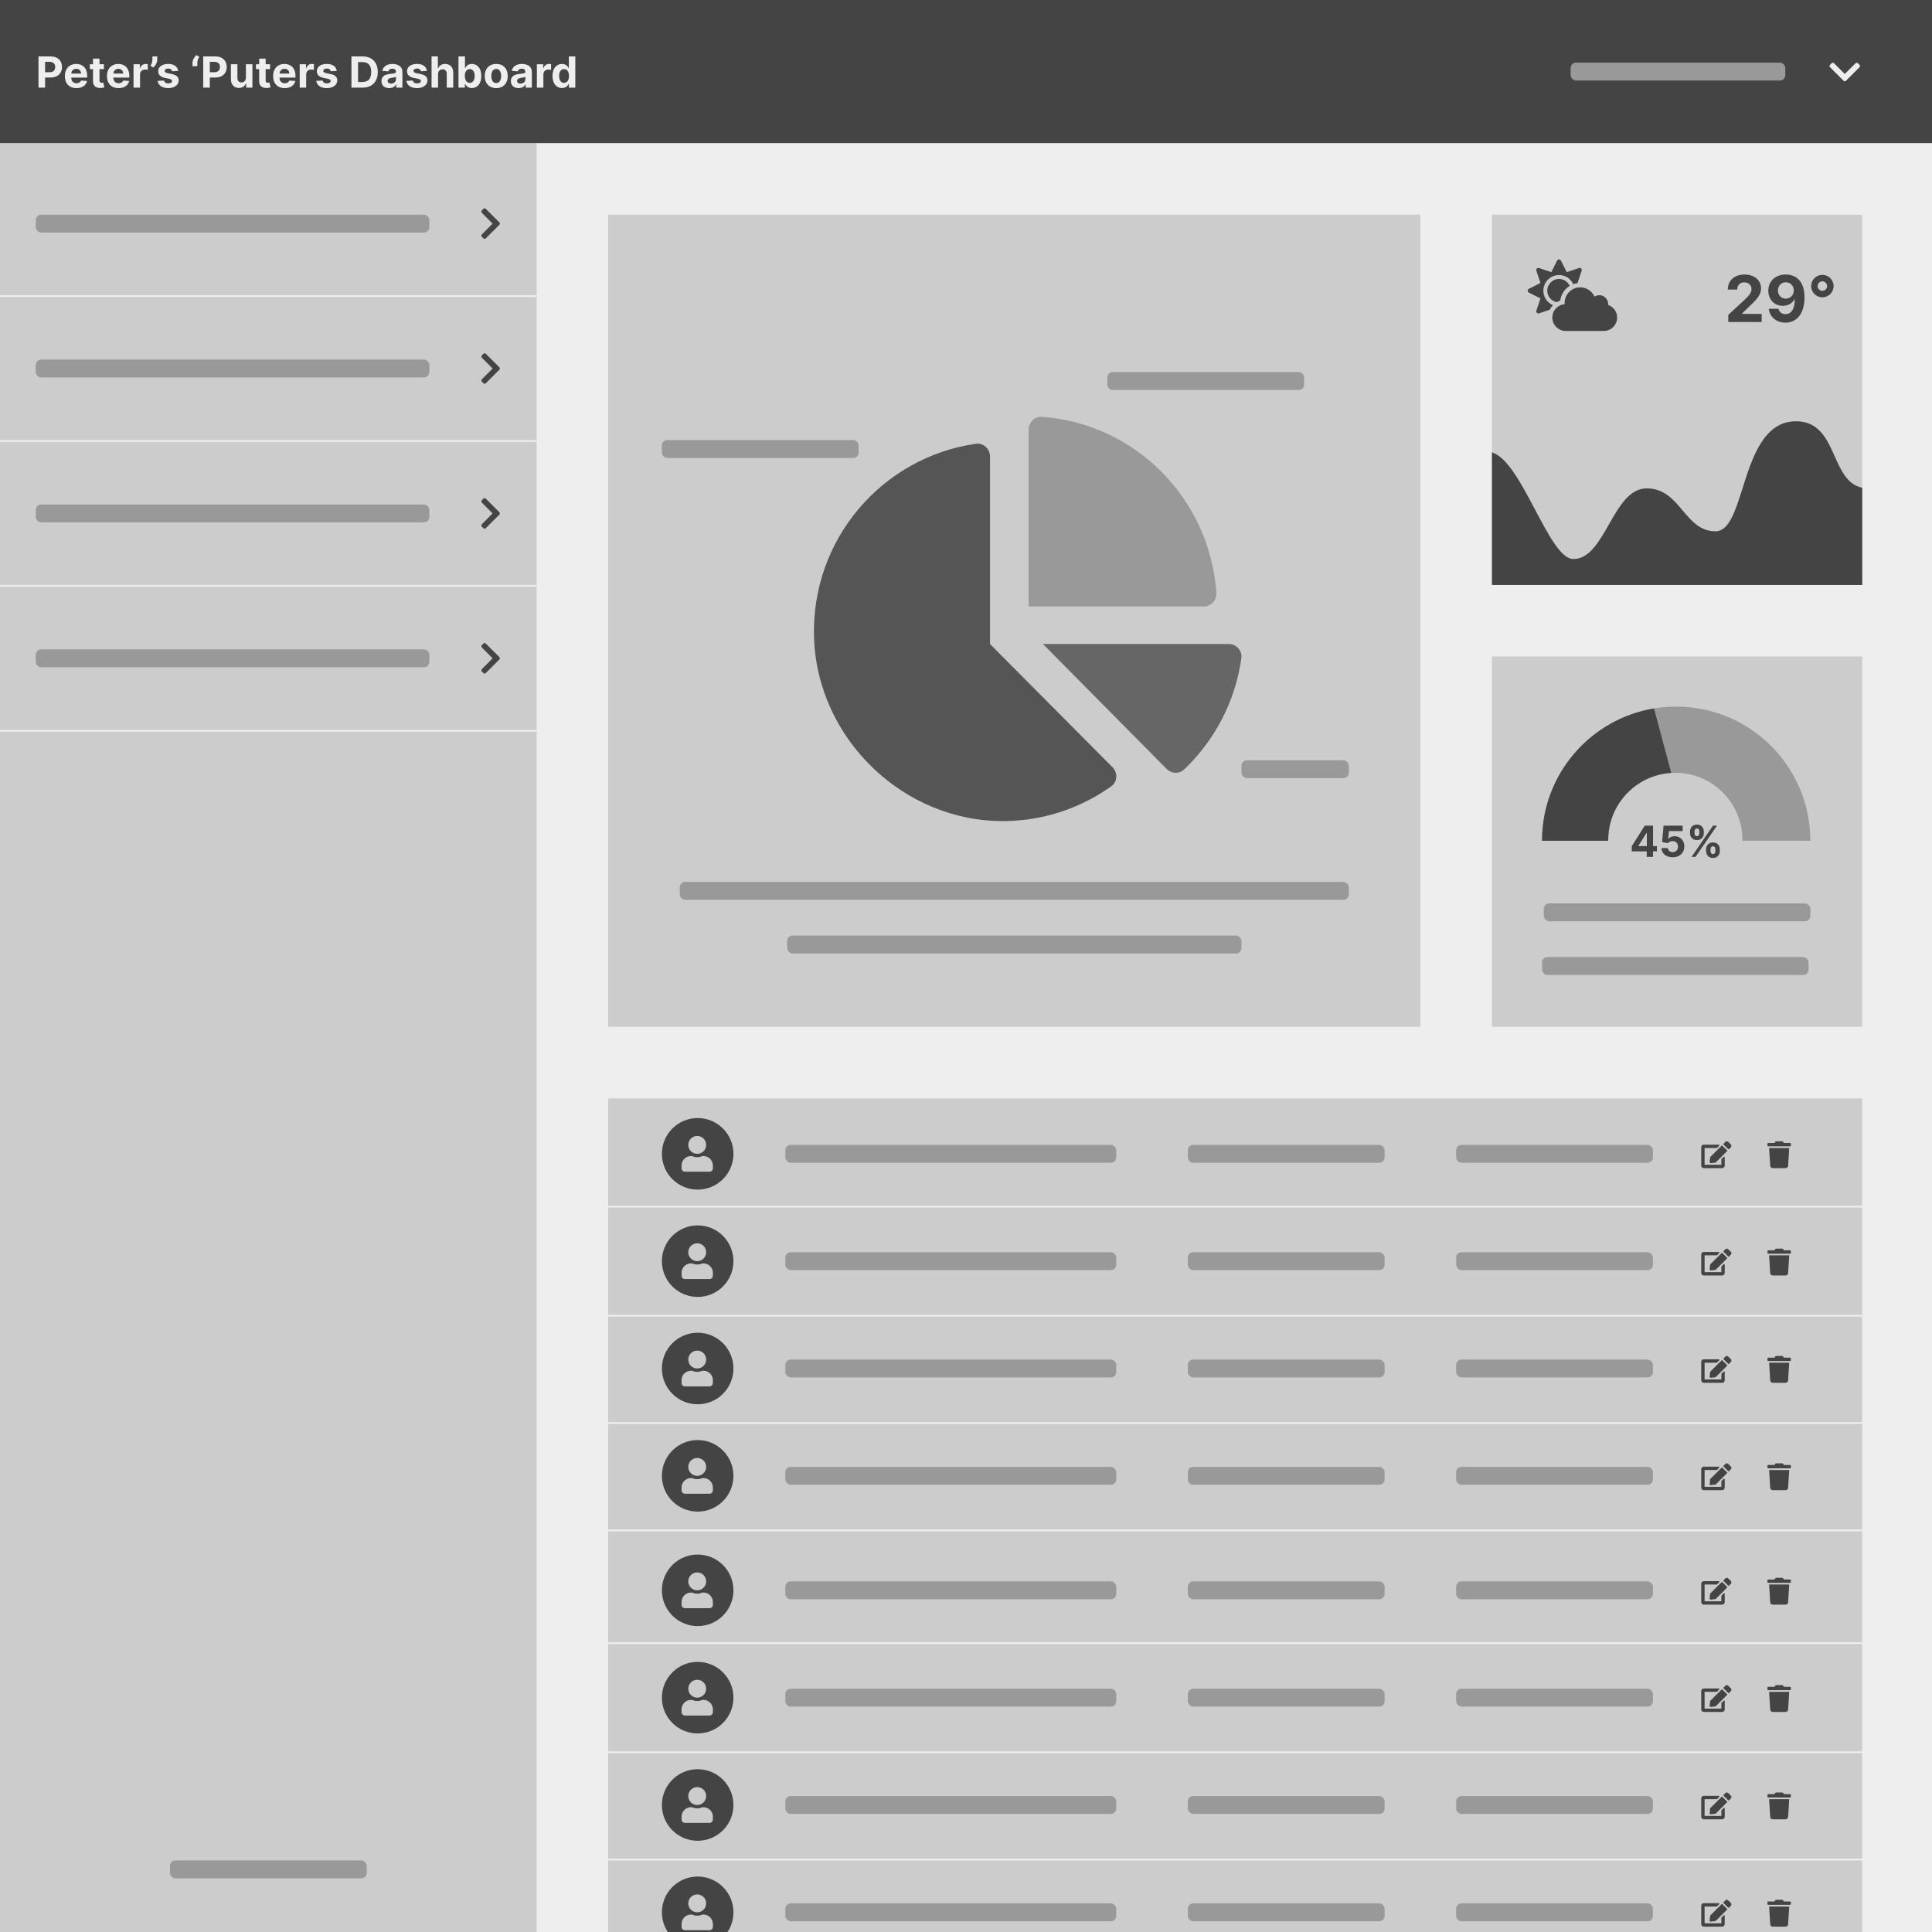 <svg width="1080" height="1080" viewBox="0 0 1080 1080" fill="none" xmlns="http://www.w3.org/2000/svg">
<rect x="0" y="0" width="1080" height="1080" fill="#808080" stroke="none"/>
<g clip-path="url(#clip0)">
<rect width="1080" height="1080" fill="#EEEEEE"/>
<rect x="834" y="367" width="207" height="207" fill="#CCCCCC"/>
<rect x="863" y="505" width="149" height="10" rx="3" fill="#999999"/>
<rect x="862" y="535" width="149" height="10" rx="3" fill="#999999"/>
<path fill-rule="evenodd" clip-rule="evenodd" d="M1012 470C1012 428.579 978.421 395 937 395C895.579 395 862 428.579 862 470L899.003 470C899.001 469.834 899 469.667 899 469.5C899 448.789 915.789 432 936.5 432C957.211 432 974 448.789 974 469.5C974 469.667 973.999 469.834 973.997 470L1012 470Z" fill="#999999"/>
<path fill-rule="evenodd" clip-rule="evenodd" d="M924.584 396.023L934.242 432.067C914.583 433.235 899 449.548 899 469.5C899 469.667 899.001 469.834 899.003 470L862 470C862 432.808 889.071 401.939 924.584 396.023Z" fill="#444444"/>
<path d="M912.151 475.932H920.528V479H924.057V475.932H926.222V472.974H924.057V461.545H919.438L912.151 473.026V475.932ZM920.597 472.974H915.866V472.838L920.46 465.568H920.597V472.974ZM935.055 479.239C938.942 479.239 941.584 476.707 941.575 473.179C941.584 469.838 939.249 467.435 936.104 467.435C934.57 467.435 933.249 468.074 932.635 468.935H932.533L932.984 464.562H940.612V461.545H929.942L929.115 470.75L932.396 471.338C932.933 470.614 933.973 470.162 935.004 470.162C936.76 470.17 938.021 471.44 938.021 473.273C938.021 475.088 936.786 476.341 935.055 476.341C933.589 476.341 932.405 475.42 932.32 474.065H928.74C928.808 477.082 931.442 479.239 935.055 479.239ZM953.703 475.727C953.712 477.824 955.05 479.605 957.547 479.605C960.018 479.605 961.399 477.824 961.391 475.727V474.807C961.399 472.693 960.053 470.929 957.547 470.929C955.084 470.929 953.712 472.71 953.703 474.807V475.727ZM944.746 465.739C944.754 467.835 946.092 469.599 948.581 469.599C951.061 469.599 952.442 467.852 952.433 465.739V464.818C952.442 462.705 951.095 460.94 948.581 460.94C946.143 460.94 944.754 462.705 944.746 464.818V465.739ZM945.581 479H947.805L959.805 461.545H957.581L945.581 479ZM956.183 474.807C956.192 473.972 956.524 473.111 957.547 473.111C958.621 473.111 958.902 473.972 958.893 474.807V475.727C958.902 476.562 958.587 477.406 957.547 477.406C956.507 477.406 956.192 476.537 956.183 475.727V474.807ZM947.243 464.818C947.251 464.009 947.567 463.122 948.581 463.122C949.655 463.122 949.945 463.983 949.936 464.818V465.739C949.945 466.574 949.621 467.418 948.581 467.418C947.575 467.418 947.251 466.574 947.243 465.739V464.818Z" fill="#444444"/>
<rect x="340" y="614" width="701" height="673" fill="#CCCCCC"/>
<path fill-rule="evenodd" clip-rule="evenodd" d="M390 665C401.046 665 410 656.046 410 645C410 633.954 401.046 625 390 625C378.954 625 370 633.954 370 645C370 656.046 378.954 665 390 665ZM394.75 640C394.75 642.762 392.512 645 389.75 645C386.988 645 384.75 642.762 384.75 640C384.75 637.238 386.988 635 389.75 635C392.512 635 394.75 637.238 394.75 640ZM392.598 646.25H393.25C396.148 646.25 398.5 648.602 398.5 651.5V653.125C398.5 654.16 397.66 655 396.625 655H382.875C381.84 655 381 654.16 381 653.125V651.5C381 648.602 383.352 646.25 386.25 646.25H386.902C387.773 646.648 388.734 646.875 389.75 646.875C390.766 646.875 391.73 646.648 392.598 646.25Z" fill="#444444"/>
<rect x="439" y="640" width="185" height="10" rx="3" fill="#999999"/>
<rect x="664" y="640" width="110" height="10" rx="3" fill="#999999"/>
<rect x="814" y="640" width="110" height="10" rx="3" fill="#999999"/>
<path d="M962.797 640.435L965.44 643.078C965.552 643.189 965.552 643.371 965.44 643.483L959.041 649.882L956.321 650.184C955.958 650.225 955.65 649.917 955.691 649.554L955.993 646.835L962.393 640.435C962.504 640.324 962.686 640.324 962.797 640.435ZM967.544 639.764L966.114 638.334C965.669 637.889 964.945 637.889 964.497 638.334L963.459 639.371C963.348 639.483 963.348 639.664 963.459 639.776L966.103 642.419C966.214 642.53 966.396 642.53 966.507 642.419L967.544 641.382C967.99 640.933 967.99 640.209 967.544 639.764ZM962.252 648.142V651.125H952.875V641.748H959.609C959.703 641.748 959.791 641.71 959.858 641.645L961.03 640.473C961.253 640.25 961.095 639.872 960.781 639.872H952.407C951.63 639.872 951 640.502 951 641.279V651.593C951 652.37 951.63 653 952.407 653H962.721C963.498 653 964.128 652.37 964.128 651.593V646.97C964.128 646.656 963.75 646.501 963.527 646.72L962.355 647.893C962.29 647.96 962.252 648.048 962.252 648.142Z" fill="#444444"/>
<path d="M1000.66 638.938H997.141L996.865 638.39C996.807 638.273 996.717 638.174 996.606 638.105C996.494 638.036 996.366 638 996.235 638H992.887C992.756 638 992.628 638.036 992.517 638.105C992.406 638.174 992.317 638.272 992.26 638.39L991.984 638.938H988.469C988.344 638.938 988.225 638.987 988.137 639.075C988.049 639.163 988 639.282 988 639.406V640.344C988 640.468 988.049 640.587 988.137 640.675C988.225 640.763 988.344 640.813 988.469 640.813H1000.66C1000.78 640.813 1000.9 640.763 1000.99 640.675C1001.08 640.587 1001.12 640.468 1001.12 640.344V639.406C1001.12 639.282 1001.08 639.163 1000.99 639.075C1000.9 638.987 1000.78 638.938 1000.66 638.938ZM989.559 651.682C989.581 652.039 989.739 652.374 989.999 652.619C990.26 652.864 990.604 653 990.962 653H998.163C998.521 653 998.865 652.864 999.126 652.619C999.386 652.374 999.544 652.039 999.566 651.682L1000.19 641.75H988.937L989.559 651.682Z" fill="#444444"/>
<path fill-rule="evenodd" clip-rule="evenodd" d="M390 909C401.046 909 410 900.046 410 889C410 877.954 401.046 869 390 869C378.954 869 370 877.954 370 889C370 900.046 378.954 909 390 909ZM394.75 884C394.75 886.762 392.512 889 389.75 889C386.988 889 384.75 886.762 384.75 884C384.75 881.238 386.988 879 389.75 879C392.512 879 394.75 881.238 394.75 884ZM392.598 890.25H393.25C396.148 890.25 398.5 892.602 398.5 895.5V897.125C398.5 898.16 397.66 899 396.625 899H382.875C381.84 899 381 898.16 381 897.125V895.5C381 892.602 383.352 890.25 386.25 890.25H386.902C387.773 890.648 388.734 890.875 389.75 890.875C390.766 890.875 391.73 890.648 392.598 890.25Z" fill="#444444"/>
<rect x="439" y="884" width="185" height="10" rx="3" fill="#999999"/>
<rect x="664" y="884" width="110" height="10" rx="3" fill="#999999"/>
<rect x="814" y="884" width="110" height="10" rx="3" fill="#999999"/>
<path d="M962.797 884.435L965.44 887.078C965.552 887.189 965.552 887.371 965.44 887.483L959.041 893.882L956.321 894.184C955.958 894.225 955.65 893.917 955.691 893.554L955.993 890.835L962.393 884.435C962.504 884.324 962.686 884.324 962.797 884.435ZM967.544 883.764L966.114 882.334C965.669 881.889 964.945 881.889 964.497 882.334L963.459 883.371C963.348 883.483 963.348 883.664 963.459 883.776L966.103 886.419C966.214 886.53 966.396 886.53 966.507 886.419L967.544 885.382C967.99 884.933 967.99 884.209 967.544 883.764ZM962.252 892.142V895.125H952.875V885.748H959.609C959.703 885.748 959.791 885.71 959.858 885.645L961.03 884.473C961.253 884.25 961.095 883.872 960.781 883.872H952.407C951.63 883.872 951 884.502 951 885.279V895.593C951 896.37 951.63 897 952.407 897H962.721C963.498 897 964.128 896.37 964.128 895.593V890.97C964.128 890.656 963.75 890.501 963.527 890.72L962.355 891.893C962.29 891.96 962.252 892.048 962.252 892.142Z" fill="#444444"/>
<path d="M1000.66 882.938H997.141L996.865 882.39C996.807 882.273 996.717 882.174 996.606 882.105C996.494 882.036 996.366 882 996.235 882H992.887C992.756 882 992.628 882.036 992.517 882.105C992.406 882.174 992.317 882.272 992.26 882.39L991.984 882.938H988.469C988.344 882.938 988.225 882.987 988.137 883.075C988.049 883.163 988 883.282 988 883.406V884.344C988 884.468 988.049 884.587 988.137 884.675C988.225 884.763 988.344 884.813 988.469 884.813H1000.66C1000.78 884.813 1000.9 884.763 1000.99 884.675C1001.08 884.587 1001.12 884.468 1001.12 884.344V883.406C1001.12 883.282 1001.08 883.163 1000.99 883.075C1000.9 882.987 1000.78 882.938 1000.66 882.938ZM989.559 895.682C989.581 896.039 989.739 896.374 989.999 896.619C990.26 896.864 990.604 897 990.962 897H998.163C998.521 897 998.865 896.864 999.126 896.619C999.386 896.374 999.544 896.039 999.566 895.682L1000.19 885.75H988.937L989.559 895.682Z" fill="#444444"/>
<path fill-rule="evenodd" clip-rule="evenodd" d="M390 785C401.046 785 410 776.046 410 765C410 753.954 401.046 745 390 745C378.954 745 370 753.954 370 765C370 776.046 378.954 785 390 785ZM394.75 760C394.75 762.762 392.512 765 389.75 765C386.988 765 384.75 762.762 384.75 760C384.75 757.238 386.988 755 389.75 755C392.512 755 394.75 757.238 394.75 760ZM392.598 766.25H393.25C396.148 766.25 398.5 768.602 398.5 771.5V773.125C398.5 774.16 397.66 775 396.625 775H382.875C381.84 775 381 774.16 381 773.125V771.5C381 768.602 383.352 766.25 386.25 766.25H386.902C387.773 766.648 388.734 766.875 389.75 766.875C390.766 766.875 391.73 766.648 392.598 766.25Z" fill="#444444"/>
<rect x="439" y="760" width="185" height="10" rx="3" fill="#999999"/>
<rect x="664" y="760" width="110" height="10" rx="3" fill="#999999"/>
<rect x="814" y="760" width="110" height="10" rx="3" fill="#999999"/>
<path d="M962.797 760.435L965.44 763.078C965.552 763.189 965.552 763.371 965.44 763.483L959.041 769.882L956.321 770.184C955.958 770.225 955.65 769.917 955.691 769.554L955.993 766.835L962.393 760.435C962.504 760.324 962.686 760.324 962.797 760.435ZM967.544 759.764L966.114 758.334C965.669 757.889 964.945 757.889 964.497 758.334L963.459 759.371C963.348 759.483 963.348 759.664 963.459 759.776L966.103 762.419C966.214 762.53 966.396 762.53 966.507 762.419L967.544 761.382C967.99 760.933 967.99 760.209 967.544 759.764ZM962.252 768.142V771.125H952.875V761.748H959.609C959.703 761.748 959.791 761.71 959.858 761.645L961.03 760.473C961.253 760.25 961.095 759.872 960.781 759.872H952.407C951.63 759.872 951 760.502 951 761.279V771.593C951 772.37 951.63 773 952.407 773H962.721C963.498 773 964.128 772.37 964.128 771.593V766.97C964.128 766.656 963.75 766.501 963.527 766.72L962.355 767.893C962.29 767.96 962.252 768.048 962.252 768.142Z" fill="#444444"/>
<path d="M1000.66 758.938H997.141L996.865 758.39C996.807 758.273 996.717 758.174 996.606 758.105C996.494 758.036 996.366 758 996.235 758H992.887C992.756 758 992.628 758.036 992.517 758.105C992.406 758.174 992.317 758.272 992.26 758.39L991.984 758.938H988.469C988.344 758.938 988.225 758.987 988.137 759.075C988.049 759.163 988 759.282 988 759.406V760.344C988 760.468 988.049 760.587 988.137 760.675C988.225 760.763 988.344 760.813 988.469 760.813H1000.66C1000.78 760.813 1000.9 760.763 1000.99 760.675C1001.08 760.587 1001.12 760.468 1001.12 760.344V759.406C1001.12 759.282 1001.08 759.163 1000.99 759.075C1000.9 758.987 1000.78 758.938 1000.66 758.938ZM989.559 771.682C989.581 772.039 989.739 772.374 989.999 772.619C990.26 772.864 990.604 773 990.962 773H998.163C998.521 773 998.865 772.864 999.126 772.619C999.386 772.374 999.544 772.039 999.566 771.682L1000.19 761.75H988.937L989.559 771.682Z" fill="#444444"/>
<path fill-rule="evenodd" clip-rule="evenodd" d="M390 1029C401.046 1029 410 1020.05 410 1009C410 997.954 401.046 989 390 989C378.954 989 370 997.954 370 1009C370 1020.05 378.954 1029 390 1029ZM394.75 1004C394.75 1006.76 392.512 1009 389.75 1009C386.988 1009 384.75 1006.76 384.75 1004C384.75 1001.24 386.988 999 389.75 999C392.512 999 394.75 1001.24 394.75 1004ZM392.598 1010.25H393.25C396.148 1010.25 398.5 1012.6 398.5 1015.5V1017.12C398.5 1018.16 397.66 1019 396.625 1019H382.875C381.84 1019 381 1018.16 381 1017.12V1015.5C381 1012.6 383.352 1010.25 386.25 1010.25H386.902C387.773 1010.65 388.734 1010.88 389.75 1010.88C390.766 1010.88 391.73 1010.65 392.598 1010.25Z" fill="#444444"/>
<rect x="439" y="1004" width="185" height="10" rx="3" fill="#999999"/>
<rect x="664" y="1004" width="110" height="10" rx="3" fill="#999999"/>
<rect x="814" y="1004" width="110" height="10" rx="3" fill="#999999"/>
<path d="M962.797 1004.44L965.44 1007.08C965.552 1007.19 965.552 1007.37 965.44 1007.48L959.041 1013.88L956.321 1014.18C955.958 1014.23 955.65 1013.92 955.691 1013.55L955.993 1010.83L962.393 1004.44C962.504 1004.32 962.686 1004.32 962.797 1004.44ZM967.544 1003.76L966.114 1002.33C965.669 1001.89 964.945 1001.89 964.497 1002.33L963.459 1003.37C963.348 1003.48 963.348 1003.66 963.459 1003.78L966.103 1006.42C966.214 1006.53 966.396 1006.53 966.507 1006.42L967.544 1005.38C967.99 1004.93 967.99 1004.21 967.544 1003.76ZM962.252 1012.14V1015.12H952.875V1005.75H959.609C959.703 1005.75 959.791 1005.71 959.858 1005.65L961.03 1004.47C961.253 1004.25 961.095 1003.87 960.781 1003.87H952.407C951.63 1003.87 951 1004.5 951 1005.28V1015.59C951 1016.37 951.63 1017 952.407 1017H962.721C963.498 1017 964.128 1016.37 964.128 1015.59V1010.97C964.128 1010.66 963.75 1010.5 963.527 1010.72L962.355 1011.89C962.29 1011.96 962.252 1012.05 962.252 1012.14Z" fill="#444444"/>
<path d="M1000.66 1002.94H997.141L996.865 1002.39C996.807 1002.27 996.717 1002.17 996.606 1002.11C996.494 1002.04 996.366 1002 996.235 1002H992.887C992.756 1002 992.628 1002.04 992.517 1002.1C992.406 1002.17 992.317 1002.27 992.26 1002.39L991.984 1002.94H988.469C988.344 1002.94 988.225 1002.99 988.137 1003.07C988.049 1003.16 988 1003.28 988 1003.41V1004.34C988 1004.47 988.049 1004.59 988.137 1004.68C988.225 1004.76 988.344 1004.81 988.469 1004.81H1000.66C1000.78 1004.81 1000.9 1004.76 1000.99 1004.68C1001.08 1004.59 1001.12 1004.47 1001.12 1004.34V1003.41C1001.12 1003.28 1001.08 1003.16 1000.99 1003.07C1000.9 1002.99 1000.78 1002.94 1000.66 1002.94ZM989.559 1015.68C989.581 1016.04 989.739 1016.37 989.999 1016.62C990.26 1016.86 990.604 1017 990.962 1017H998.163C998.521 1017 998.865 1016.86 999.126 1016.62C999.386 1016.37 999.544 1016.04 999.566 1015.68L1000.19 1005.75H988.937L989.559 1015.68Z" fill="#444444"/>
<path fill-rule="evenodd" clip-rule="evenodd" d="M390 725C401.046 725 410 716.046 410 705C410 693.954 401.046 685 390 685C378.954 685 370 693.954 370 705C370 716.046 378.954 725 390 725ZM394.75 700C394.75 702.762 392.512 705 389.75 705C386.988 705 384.75 702.762 384.75 700C384.75 697.238 386.988 695 389.75 695C392.512 695 394.75 697.238 394.75 700ZM392.598 706.25H393.25C396.148 706.25 398.5 708.602 398.5 711.5V713.125C398.5 714.16 397.66 715 396.625 715H382.875C381.84 715 381 714.16 381 713.125V711.5C381 708.602 383.352 706.25 386.25 706.25H386.902C387.773 706.648 388.734 706.875 389.75 706.875C390.766 706.875 391.73 706.648 392.598 706.25Z" fill="#444444"/>
<rect x="439" y="700" width="185" height="10" rx="3" fill="#999999"/>
<rect x="664" y="700" width="110" height="10" rx="3" fill="#999999"/>
<rect x="814" y="700" width="110" height="10" rx="3" fill="#999999"/>
<path d="M962.797 700.435L965.44 703.078C965.552 703.189 965.552 703.371 965.44 703.483L959.041 709.882L956.321 710.184C955.958 710.225 955.65 709.917 955.691 709.554L955.993 706.835L962.393 700.435C962.504 700.324 962.686 700.324 962.797 700.435ZM967.544 699.764L966.114 698.334C965.669 697.889 964.945 697.889 964.497 698.334L963.459 699.371C963.348 699.483 963.348 699.664 963.459 699.776L966.103 702.419C966.214 702.53 966.396 702.53 966.507 702.419L967.544 701.382C967.99 700.933 967.99 700.209 967.544 699.764ZM962.252 708.142V711.125H952.875V701.748H959.609C959.703 701.748 959.791 701.71 959.858 701.645L961.03 700.473C961.253 700.25 961.095 699.872 960.781 699.872H952.407C951.63 699.872 951 700.502 951 701.279V711.593C951 712.37 951.63 713 952.407 713H962.721C963.498 713 964.128 712.37 964.128 711.593V706.97C964.128 706.656 963.75 706.501 963.527 706.72L962.355 707.893C962.29 707.96 962.252 708.048 962.252 708.142Z" fill="#444444"/>
<path d="M1000.66 698.938H997.141L996.865 698.39C996.807 698.273 996.717 698.174 996.606 698.105C996.494 698.036 996.366 698 996.235 698H992.887C992.756 698 992.628 698.036 992.517 698.105C992.406 698.174 992.317 698.272 992.26 698.39L991.984 698.938H988.469C988.344 698.938 988.225 698.987 988.137 699.075C988.049 699.163 988 699.282 988 699.406V700.344C988 700.468 988.049 700.587 988.137 700.675C988.225 700.763 988.344 700.813 988.469 700.813H1000.66C1000.78 700.813 1000.9 700.763 1000.99 700.675C1001.08 700.587 1001.12 700.468 1001.12 700.344V699.406C1001.12 699.282 1001.08 699.163 1000.99 699.075C1000.9 698.987 1000.78 698.938 1000.66 698.938ZM989.559 711.682C989.581 712.039 989.739 712.374 989.999 712.619C990.26 712.864 990.604 713 990.962 713H998.163C998.521 713 998.865 712.864 999.126 712.619C999.386 712.374 999.544 712.039 999.566 711.682L1000.19 701.75H988.937L989.559 711.682Z" fill="#444444"/>
<path fill-rule="evenodd" clip-rule="evenodd" d="M390 969C401.046 969 410 960.046 410 949C410 937.954 401.046 929 390 929C378.954 929 370 937.954 370 949C370 960.046 378.954 969 390 969ZM394.75 944C394.75 946.762 392.512 949 389.75 949C386.988 949 384.75 946.762 384.75 944C384.75 941.238 386.988 939 389.75 939C392.512 939 394.75 941.238 394.75 944ZM392.598 950.25H393.25C396.148 950.25 398.5 952.602 398.5 955.5V957.125C398.5 958.16 397.66 959 396.625 959H382.875C381.84 959 381 958.16 381 957.125V955.5C381 952.602 383.352 950.25 386.25 950.25H386.902C387.773 950.648 388.734 950.875 389.75 950.875C390.766 950.875 391.73 950.648 392.598 950.25Z" fill="#444444"/>
<rect x="439" y="944" width="185" height="10" rx="3" fill="#999999"/>
<rect x="664" y="944" width="110" height="10" rx="3" fill="#999999"/>
<rect x="814" y="944" width="110" height="10" rx="3" fill="#999999"/>
<path d="M962.797 944.435L965.44 947.078C965.552 947.189 965.552 947.371 965.44 947.483L959.041 953.882L956.321 954.184C955.958 954.225 955.65 953.917 955.691 953.554L955.993 950.835L962.393 944.435C962.504 944.324 962.686 944.324 962.797 944.435ZM967.544 943.764L966.114 942.334C965.669 941.889 964.945 941.889 964.497 942.334L963.459 943.371C963.348 943.483 963.348 943.664 963.459 943.776L966.103 946.419C966.214 946.53 966.396 946.53 966.507 946.419L967.544 945.382C967.99 944.933 967.99 944.209 967.544 943.764ZM962.252 952.142V955.125H952.875V945.748H959.609C959.703 945.748 959.791 945.71 959.858 945.645L961.03 944.473C961.253 944.25 961.095 943.872 960.781 943.872H952.407C951.63 943.872 951 944.502 951 945.279V955.593C951 956.37 951.63 957 952.407 957H962.721C963.498 957 964.128 956.37 964.128 955.593V950.97C964.128 950.656 963.75 950.501 963.527 950.72L962.355 951.893C962.29 951.96 962.252 952.048 962.252 952.142Z" fill="#444444"/>
<path d="M1000.66 942.938H997.141L996.865 942.39C996.807 942.273 996.717 942.174 996.606 942.105C996.494 942.036 996.366 942 996.235 942H992.887C992.756 942 992.628 942.036 992.517 942.105C992.406 942.174 992.317 942.272 992.26 942.39L991.984 942.938H988.469C988.344 942.938 988.225 942.987 988.137 943.075C988.049 943.163 988 943.282 988 943.406V944.344C988 944.468 988.049 944.587 988.137 944.675C988.225 944.763 988.344 944.813 988.469 944.813H1000.66C1000.78 944.813 1000.9 944.763 1000.99 944.675C1001.08 944.587 1001.12 944.468 1001.12 944.344V943.406C1001.12 943.282 1001.08 943.163 1000.99 943.075C1000.9 942.987 1000.78 942.938 1000.66 942.938ZM989.559 955.682C989.581 956.039 989.739 956.374 989.999 956.619C990.26 956.864 990.604 957 990.962 957H998.163C998.521 957 998.865 956.864 999.126 956.619C999.386 956.374 999.544 956.039 999.566 955.682L1000.19 945.75H988.937L989.559 955.682Z" fill="#444444"/>
<path fill-rule="evenodd" clip-rule="evenodd" d="M390 845C401.046 845 410 836.046 410 825C410 813.954 401.046 805 390 805C378.954 805 370 813.954 370 825C370 836.046 378.954 845 390 845ZM394.75 820C394.75 822.762 392.512 825 389.75 825C386.988 825 384.75 822.762 384.75 820C384.75 817.238 386.988 815 389.75 815C392.512 815 394.75 817.238 394.75 820ZM392.598 826.25H393.25C396.148 826.25 398.5 828.602 398.5 831.5V833.125C398.5 834.16 397.66 835 396.625 835H382.875C381.84 835 381 834.16 381 833.125V831.5C381 828.602 383.352 826.25 386.25 826.25H386.902C387.773 826.648 388.734 826.875 389.75 826.875C390.766 826.875 391.73 826.648 392.598 826.25Z" fill="#444444"/>
<rect x="439" y="820" width="185" height="10" rx="3" fill="#999999"/>
<rect x="664" y="820" width="110" height="10" rx="3" fill="#999999"/>
<rect x="814" y="820" width="110" height="10" rx="3" fill="#999999"/>
<path d="M962.797 820.435L965.44 823.078C965.552 823.189 965.552 823.371 965.44 823.483L959.041 829.882L956.321 830.184C955.958 830.225 955.65 829.917 955.691 829.554L955.993 826.835L962.393 820.435C962.504 820.324 962.686 820.324 962.797 820.435ZM967.544 819.764L966.114 818.334C965.669 817.889 964.945 817.889 964.497 818.334L963.459 819.371C963.348 819.483 963.348 819.664 963.459 819.776L966.103 822.419C966.214 822.53 966.396 822.53 966.507 822.419L967.544 821.382C967.99 820.933 967.99 820.209 967.544 819.764ZM962.252 828.142V831.125H952.875V821.748H959.609C959.703 821.748 959.791 821.71 959.858 821.645L961.03 820.473C961.253 820.25 961.095 819.872 960.781 819.872H952.407C951.63 819.872 951 820.502 951 821.279V831.593C951 832.37 951.63 833 952.407 833H962.721C963.498 833 964.128 832.37 964.128 831.593V826.97C964.128 826.656 963.75 826.501 963.527 826.72L962.355 827.893C962.29 827.96 962.252 828.048 962.252 828.142Z" fill="#444444"/>
<path d="M1000.66 818.938H997.141L996.865 818.39C996.807 818.273 996.717 818.174 996.606 818.105C996.494 818.036 996.366 818 996.235 818H992.887C992.756 818 992.628 818.036 992.517 818.105C992.406 818.174 992.317 818.272 992.26 818.39L991.984 818.938H988.469C988.344 818.938 988.225 818.987 988.137 819.075C988.049 819.163 988 819.282 988 819.406V820.344C988 820.468 988.049 820.587 988.137 820.675C988.225 820.763 988.344 820.813 988.469 820.813H1000.66C1000.78 820.813 1000.9 820.763 1000.99 820.675C1001.08 820.587 1001.12 820.468 1001.12 820.344V819.406C1001.12 819.282 1001.08 819.163 1000.99 819.075C1000.9 818.987 1000.78 818.938 1000.66 818.938ZM989.559 831.682C989.581 832.039 989.739 832.374 989.999 832.619C990.26 832.864 990.604 833 990.962 833H998.163C998.521 833 998.865 832.864 999.126 832.619C999.386 832.374 999.544 832.039 999.566 831.682L1000.19 821.75H988.937L989.559 831.682Z" fill="#444444"/>
<path fill-rule="evenodd" clip-rule="evenodd" d="M390 1089C401.046 1089 410 1080.05 410 1069C410 1057.95 401.046 1049 390 1049C378.954 1049 370 1057.95 370 1069C370 1080.05 378.954 1089 390 1089ZM394.75 1064C394.75 1066.76 392.512 1069 389.75 1069C386.988 1069 384.75 1066.76 384.75 1064C384.75 1061.24 386.988 1059 389.75 1059C392.512 1059 394.75 1061.24 394.75 1064ZM392.598 1070.25H393.25C396.148 1070.25 398.5 1072.6 398.5 1075.5V1077.12C398.5 1078.16 397.66 1079 396.625 1079H382.875C381.84 1079 381 1078.16 381 1077.12V1075.5C381 1072.6 383.352 1070.25 386.25 1070.25H386.902C387.773 1070.65 388.734 1070.88 389.75 1070.88C390.766 1070.88 391.73 1070.65 392.598 1070.25Z" fill="#444444"/>
<rect x="439" y="1064" width="185" height="10" rx="3" fill="#999999"/>
<rect x="664" y="1064" width="110" height="10" rx="3" fill="#999999"/>
<rect x="814" y="1064" width="110" height="10" rx="3" fill="#999999"/>
<path d="M962.797 1064.44L965.44 1067.08C965.552 1067.19 965.552 1067.37 965.44 1067.48L959.041 1073.88L956.321 1074.18C955.958 1074.23 955.65 1073.92 955.691 1073.55L955.993 1070.83L962.393 1064.44C962.504 1064.32 962.686 1064.32 962.797 1064.44ZM967.544 1063.76L966.114 1062.33C965.669 1061.89 964.945 1061.89 964.497 1062.33L963.459 1063.37C963.348 1063.48 963.348 1063.66 963.459 1063.78L966.103 1066.42C966.214 1066.53 966.396 1066.53 966.507 1066.42L967.544 1065.38C967.99 1064.93 967.99 1064.21 967.544 1063.76ZM962.252 1072.14V1075.12H952.875V1065.75H959.609C959.703 1065.75 959.791 1065.71 959.858 1065.65L961.03 1064.47C961.253 1064.25 961.095 1063.87 960.781 1063.87H952.407C951.63 1063.87 951 1064.5 951 1065.28V1075.59C951 1076.37 951.63 1077 952.407 1077H962.721C963.498 1077 964.128 1076.37 964.128 1075.59V1070.97C964.128 1070.66 963.75 1070.5 963.527 1070.72L962.355 1071.89C962.29 1071.96 962.252 1072.05 962.252 1072.14Z" fill="#444444"/>
<path d="M1000.66 1062.94H997.141L996.865 1062.39C996.807 1062.27 996.717 1062.17 996.606 1062.11C996.494 1062.04 996.366 1062 996.235 1062H992.887C992.756 1062 992.628 1062.04 992.517 1062.1C992.406 1062.17 992.317 1062.27 992.26 1062.39L991.984 1062.94H988.469C988.344 1062.94 988.225 1062.99 988.137 1063.07C988.049 1063.16 988 1063.28 988 1063.41V1064.34C988 1064.47 988.049 1064.59 988.137 1064.68C988.225 1064.76 988.344 1064.81 988.469 1064.81H1000.66C1000.78 1064.81 1000.9 1064.76 1000.99 1064.68C1001.08 1064.59 1001.12 1064.47 1001.12 1064.34V1063.41C1001.12 1063.28 1001.08 1063.16 1000.99 1063.07C1000.9 1062.99 1000.78 1062.94 1000.66 1062.94ZM989.559 1075.68C989.581 1076.04 989.739 1076.37 989.999 1076.62C990.26 1076.86 990.604 1077 990.962 1077H998.163C998.521 1077 998.865 1076.86 999.126 1076.62C999.386 1076.37 999.544 1076.04 999.566 1075.68L1000.19 1065.75H988.937L989.559 1075.68Z" fill="#444444"/>
<rect x="338" y="674" width="703" height="1" fill="#EEEEEE"/>
<rect x="338" y="918" width="703" height="1" fill="#EEEEEE"/>
<rect x="338" y="735" width="703" height="1" fill="#EEEEEE"/>
<rect x="338" y="979" width="703" height="1" fill="#EEEEEE"/>
<rect x="338" y="795" width="703" height="1" fill="#EEEEEE"/>
<rect x="338" y="1039" width="703" height="1" fill="#EEEEEE"/>
<rect x="338" y="855" width="703" height="1" fill="#EEEEEE"/>
<rect x="834" y="120" width="207" height="207" fill="#CCCCCC"/>
<g clip-path="url(#clip1)">
<path d="M898.938 170.445C898.953 170.297 899 170.156 899 170.008C899 167.25 896.758 165.008 894 165.008C893.016 165.008 892.109 165.305 891.336 165.789C889.961 162.758 886.922 160.633 883.375 160.633C878.547 160.633 874.625 164.547 874.625 169.383C874.625 169.617 874.68 169.836 874.695 170.062C870.82 170.352 867.75 173.555 867.75 177.508C867.75 181.648 871.109 185.008 875.25 185.008H896.5C900.641 185.008 904 181.648 904 177.508C904 174.219 901.875 171.461 898.938 170.445ZM865.313 168.68C861.898 165.266 861.898 159.719 865.313 156.312C868.727 152.898 874.273 152.898 877.688 156.312C878.445 157.07 879.008 157.945 879.43 158.867C880.195 158.578 881 158.398 881.828 158.281L884.156 151.336C884.469 150.406 883.586 149.531 882.656 149.836L875.797 152.125L872.555 145.656C872.125 144.781 870.875 144.781 870.438 145.656L867.203 152.125L860.336 149.836C859.414 149.531 858.531 150.414 858.836 151.336L861.125 158.195L854.656 161.438C853.781 161.875 853.781 163.117 854.656 163.555L861.125 166.789L858.836 173.648C858.523 174.578 859.406 175.453 860.336 175.148L866.281 173.172C866.758 172.203 867.375 171.32 868.125 170.555C867.102 170.133 866.141 169.508 865.313 168.68ZM864.938 162.492C864.938 165.68 867.227 168.336 870.242 168.922C870.867 168.555 871.516 168.234 872.211 168.008C872.633 164.547 874.633 161.562 877.477 159.805C876.445 157.531 874.156 155.938 871.5 155.938C867.883 155.938 864.938 158.875 864.938 162.492Z" fill="#444444"/>
</g>
<path d="M966.122 180H984.787V175.474H973.793V175.295L977.615 171.55C982.997 166.641 984.442 164.186 984.442 161.207C984.442 156.669 980.734 153.46 975.122 153.46C969.625 153.46 965.854 156.746 965.866 161.885H971.121C971.108 159.379 972.693 157.845 975.084 157.845C977.385 157.845 979.098 159.277 979.098 161.578C979.098 163.662 977.82 165.094 975.442 167.382L966.122 176.011V180ZM998.271 153.46C992.416 153.435 988.466 157.27 988.491 162.537C988.504 167.42 991.892 170.962 996.532 170.962C999.409 170.962 1001.97 169.568 1003.13 167.267H1003.31C1003.3 172.457 1001.49 175.615 998.079 175.615C996.072 175.615 994.627 174.516 994.206 172.611H988.747C989.258 177.021 992.838 180.358 998.079 180.358C1004.56 180.358 1008.74 175.116 1008.73 166.232C1008.72 156.746 1003.65 153.486 998.271 153.46ZM998.309 157.807C1000.85 157.807 1002.73 159.878 1002.76 162.371C1002.77 164.876 1000.79 166.947 998.258 166.947C995.701 166.947 993.873 164.953 993.86 162.384C993.835 159.827 995.74 157.807 998.309 157.807ZM1018.71 166.206C1022.19 166.206 1024.99 163.393 1024.99 159.929C1024.99 156.452 1022.19 153.639 1018.71 153.639C1015.25 153.639 1012.44 156.452 1012.44 159.929C1012.44 163.393 1015.25 166.206 1018.71 166.206ZM1018.71 162.575C1017.26 162.575 1016.07 161.386 1016.07 159.929C1016.07 158.459 1017.26 157.27 1018.71 157.27C1020.18 157.27 1021.36 158.459 1021.36 159.929C1021.36 161.386 1020.18 162.575 1018.71 162.575Z" fill="#444444"/>
<path fill-rule="evenodd" clip-rule="evenodd" d="M1041 272.658V327H834V252.878C842.557 255.444 850.57 270.612 858.175 285.005C865.635 299.125 872.701 312.5 879.5 312.5C888.378 312.5 893.851 302.89 899.397 293.15C905.095 283.144 910.872 273 920.5 273C930.195 273 935.464 279.249 940.625 285.37C945.577 291.244 950.43 297 959 297C966.473 297 970.026 285.784 974.096 272.932C979.558 255.689 985.952 235.5 1004 235.5C1016.85 235.5 1021.29 245.41 1025.6 255.042C1029.21 263.093 1032.73 270.949 1041 272.658Z" fill="#444444"/>
<rect x="340" y="120" width="454" height="454" fill="#CCCCCC"/>
<path d="M553.421 360.018V255.163C553.421 250.943 549.735 247.474 545.583 248.066C493.222 255.507 453.2 301.512 455.062 356.647C456.978 413.27 505.455 459.703 561.783 458.992C583.927 458.714 604.389 451.537 621.213 439.536C624.684 437.061 624.912 431.922 621.902 428.895L553.421 360.018Z" fill="#555555"/>
<path d="M582.35 233.016C634.615 236.655 676.379 278.818 679.984 331.58C680.26 335.608 676.9 339 672.901 339H575V240.171C575 236.134 578.36 232.738 582.35 233.016Z" fill="#999999"/>
<path d="M583 360H686.902C691.084 360 694.521 363.71 693.935 367.892C690.515 392.321 678.859 414.053 661.913 430.174C659.194 432.761 654.841 432.544 652.197 429.873L583 360Z" fill="#666666"/>
<rect x="370" y="246" width="110" height="10" rx="3" fill="#999999"/>
<rect x="619" y="208" width="110" height="10" rx="3" fill="#999999"/>
<rect x="440" y="523" width="254" height="10" rx="3" fill="#999999"/>
<rect x="380" y="493" width="374" height="10" rx="3" fill="#999999"/>
<rect x="694" y="425" width="60" height="10" rx="3" fill="#999999"/>
<rect y="80" width="300" height="1000" fill="#CCCCCC"/>
<rect x="20" y="120" width="220" height="10" rx="3" fill="#999999"/>
<path d="M279.151 125.663L271.56 133.254C271.194 133.621 270.6 133.621 270.234 133.254L269.349 132.369C268.983 132.004 268.982 131.411 269.347 131.045L275.363 125L269.347 118.955C268.982 118.589 268.983 117.997 269.349 117.631L270.234 116.746C270.6 116.379 271.194 116.379 271.56 116.746L279.151 124.337C279.517 124.703 279.517 125.297 279.151 125.663Z" fill="#444444"/>
<rect width="300" height="1" transform="matrix(1 0 0 -1 0 166)" fill="#EEEEEE"/>
<rect x="20" y="282" width="220" height="10" rx="3" fill="#999999"/>
<path d="M279.151 287.663L271.56 295.254C271.194 295.621 270.6 295.621 270.234 295.254L269.349 294.369C268.983 294.004 268.982 293.411 269.347 293.045L275.363 287L269.347 280.955C268.982 280.589 268.983 279.997 269.349 279.631L270.234 278.746C270.6 278.379 271.194 278.379 271.56 278.746L279.151 286.337C279.517 286.703 279.517 287.297 279.151 287.663Z" fill="#444444"/>
<rect width="300" height="1" transform="matrix(1 0 0 -1 0 328)" fill="#EEEEEE"/>
<rect x="20" y="201" width="220" height="10" rx="3" fill="#999999"/>
<path d="M279.151 206.663L271.56 214.254C271.194 214.621 270.6 214.621 270.234 214.254L269.349 213.369C268.983 213.004 268.982 212.411 269.347 212.045L275.363 206L269.347 199.955C268.982 199.589 268.983 198.997 269.349 198.631L270.234 197.746C270.6 197.379 271.194 197.379 271.56 197.746L279.151 205.337C279.517 205.703 279.517 206.297 279.151 206.663Z" fill="#444444"/>
<rect width="300" height="1" transform="matrix(1 0 0 -1 0 247)" fill="#EEEEEE"/>
<rect x="20" y="363" width="220" height="10" rx="3" fill="#999999"/>
<path d="M279.151 368.663L271.56 376.254C271.194 376.621 270.6 376.621 270.234 376.254L269.349 375.369C268.983 375.004 268.982 374.411 269.347 374.045L275.363 368L269.347 361.955C268.982 361.589 268.983 360.997 269.349 360.631L270.234 359.746C270.6 359.379 271.194 359.379 271.56 359.746L279.151 367.337C279.517 367.703 279.517 368.297 279.151 368.663Z" fill="#444444"/>
<rect width="300" height="1" transform="matrix(1 0 0 -1 0 409)" fill="#EEEEEE"/>
<rect x="95" y="1040" width="110" height="10" rx="3" fill="#999999"/>
<rect width="1080" height="80" fill="#444444"/>
<rect x="878" y="35" width="120" height="10" rx="3" fill="#999999"/>
<g clip-path="url(#clip2)">
<path d="M1030.59 45.151L1023 37.56C1022.63 37.194 1022.63 36.6 1023 36.234L1023.88 35.349C1024.25 34.983 1024.84 34.982 1025.21 35.347L1031.25 41.363L1037.29 35.347C1037.66 34.982 1038.25 34.983 1038.62 35.349L1039.5 36.234C1039.87 36.6 1039.87 37.194 1039.5 37.56L1031.91 45.151C1031.55 45.517 1030.95 45.517 1030.59 45.151Z" fill="#EEEEEE"/>
</g>
<path d="M21.517 49H25.207V43.341H28.31C32.324 43.341 34.659 40.946 34.659 37.46C34.659 33.992 32.367 31.546 28.403 31.546H21.517V49ZM25.207 40.383V34.562H27.696C29.827 34.562 30.858 35.722 30.858 37.46C30.858 39.19 29.827 40.383 27.713 40.383H25.207ZM42.743 49.256C45.981 49.256 48.163 47.679 48.675 45.25L45.317 45.028C44.95 46.026 44.013 46.545 42.803 46.545C40.987 46.545 39.837 45.344 39.837 43.392V43.383H48.751V42.386C48.751 37.938 46.058 35.739 42.598 35.739C38.746 35.739 36.249 38.474 36.249 42.514C36.249 46.665 38.712 49.256 42.743 49.256ZM39.837 41.133C39.913 39.642 41.047 38.449 42.658 38.449C44.234 38.449 45.325 39.574 45.334 41.133H39.837ZM58.084 35.909H55.621V32.773H51.99V35.909H50.2V38.636H51.99V45.455C51.973 48.02 53.72 49.29 56.354 49.179C57.291 49.145 57.956 48.957 58.322 48.838L57.751 46.136C57.572 46.17 57.189 46.256 56.848 46.256C56.124 46.256 55.621 45.983 55.621 44.977V38.636H58.084V35.909ZM66.274 49.256C69.513 49.256 71.695 47.679 72.206 45.25L68.848 45.028C68.481 46.026 67.544 46.545 66.334 46.545C64.519 46.545 63.368 45.344 63.368 43.392V43.383H72.283V42.386C72.283 37.938 69.59 35.739 66.129 35.739C62.277 35.739 59.78 38.474 59.78 42.514C59.78 46.665 62.243 49.256 66.274 49.256ZM63.368 41.133C63.445 39.642 64.578 38.449 66.189 38.449C67.766 38.449 68.856 39.574 68.865 41.133H63.368ZM74.652 49H78.283V41.594C78.283 39.983 79.459 38.875 81.061 38.875C81.564 38.875 82.254 38.96 82.595 39.071V35.849C82.271 35.773 81.82 35.722 81.453 35.722C79.987 35.722 78.785 36.574 78.308 38.193H78.172V35.909H74.652V49ZM87.913 31.546H85.186V33.403C85.186 34.844 84.675 35.892 84.104 36.795L85.706 37.742C86.908 36.736 87.913 34.946 87.913 33.386V31.546ZM99.583 39.642C99.259 37.23 97.316 35.739 94.009 35.739C90.66 35.739 88.452 37.29 88.461 39.812C88.452 41.773 89.688 43.043 92.245 43.554L94.512 44.006C95.654 44.236 96.174 44.653 96.191 45.31C96.174 46.085 95.33 46.639 94.06 46.639C92.765 46.639 91.904 46.085 91.683 45.02L88.112 45.207C88.452 47.713 90.583 49.256 94.052 49.256C97.444 49.256 99.873 47.526 99.881 44.943C99.873 43.051 98.637 41.918 96.097 41.398L93.728 40.92C92.509 40.656 92.058 40.239 92.066 39.608C92.058 38.824 92.944 38.312 94.069 38.312C95.33 38.312 96.08 39.003 96.259 39.847L99.583 39.642ZM107.594 37H110.322V35.142C110.322 33.804 110.765 32.756 111.404 31.75L109.802 30.804C108.617 31.767 107.594 33.599 107.594 35.159V37ZM113.603 49H117.293V43.341H120.396C124.41 43.341 126.745 40.946 126.745 37.46C126.745 33.992 124.452 31.546 120.489 31.546H113.603V49ZM117.293 40.383V34.562H119.782C121.913 34.562 122.944 35.722 122.944 37.46C122.944 39.19 121.913 40.383 119.799 40.383H117.293ZM137.469 43.426C137.477 45.182 136.276 46.102 134.972 46.102C133.599 46.102 132.713 45.139 132.705 43.597V35.909H129.074V44.244C129.082 47.304 130.872 49.17 133.506 49.17C135.474 49.17 136.889 48.156 137.477 46.622H137.614V49H141.099V35.909H137.469V43.426ZM150.967 35.909H148.504V32.773H144.873V35.909H143.083V38.636H144.873V45.455C144.856 48.02 146.603 49.29 149.237 49.179C150.174 49.145 150.839 48.957 151.205 48.838L150.634 46.136C150.455 46.17 150.072 46.256 149.731 46.256C149.006 46.256 148.504 45.983 148.504 44.977V38.636H150.967V35.909ZM159.157 49.256C162.396 49.256 164.577 47.679 165.089 45.25L161.731 45.028C161.364 46.026 160.427 46.545 159.217 46.545C157.401 46.545 156.251 45.344 156.251 43.392V43.383H165.165V42.386C165.165 37.938 162.472 35.739 159.012 35.739C155.16 35.739 152.663 38.474 152.663 42.514C152.663 46.665 155.126 49.256 159.157 49.256ZM156.251 41.133C156.327 39.642 157.461 38.449 159.072 38.449C160.648 38.449 161.739 39.574 161.748 41.133H156.251ZM167.535 49H171.165V41.594C171.165 39.983 172.342 38.875 173.944 38.875C174.447 38.875 175.137 38.96 175.478 39.071V35.849C175.154 35.773 174.702 35.722 174.336 35.722C172.87 35.722 171.668 36.574 171.191 38.193H171.055V35.909H167.535V49ZM188.247 39.642C187.923 37.23 185.98 35.739 182.673 35.739C179.324 35.739 177.116 37.29 177.125 39.812C177.116 41.773 178.352 43.043 180.909 43.554L183.176 44.006C184.318 44.236 184.838 44.653 184.855 45.31C184.838 46.085 183.994 46.639 182.724 46.639C181.429 46.639 180.568 46.085 180.347 45.02L176.776 45.207C177.116 47.713 179.247 49.256 182.716 49.256C186.108 49.256 188.537 47.526 188.545 44.943C188.537 43.051 187.301 41.918 184.761 41.398L182.392 40.92C181.173 40.656 180.722 40.239 180.73 39.608C180.722 38.824 181.608 38.312 182.733 38.312C183.994 38.312 184.744 39.003 184.923 39.847L188.247 39.642ZM202.642 49C207.96 49 211.182 45.71 211.182 40.256C211.182 34.818 207.96 31.546 202.693 31.546H196.455V49H202.642ZM200.145 45.838V34.707H202.497C205.77 34.707 207.5 36.378 207.5 40.256C207.5 44.151 205.77 45.838 202.489 45.838H200.145ZM217.58 49.247C219.515 49.247 220.768 48.403 221.407 47.185H221.509V49H224.952V40.17C224.952 37.051 222.31 35.739 219.396 35.739C216.259 35.739 214.197 37.239 213.694 39.625L217.052 39.898C217.299 39.028 218.075 38.389 219.379 38.389C220.614 38.389 221.322 39.011 221.322 40.085V40.136C221.322 40.98 220.427 41.091 218.151 41.312C215.56 41.551 213.234 42.42 213.234 45.344C213.234 47.935 215.083 49.247 217.58 49.247ZM218.62 46.742C217.504 46.742 216.702 46.222 216.702 45.224C216.702 44.202 217.546 43.699 218.825 43.52C219.617 43.409 220.913 43.222 221.347 42.932V44.321C221.347 45.693 220.214 46.742 218.62 46.742ZM238.661 39.642C238.337 37.23 236.394 35.739 233.087 35.739C229.738 35.739 227.531 37.29 227.539 39.812C227.531 41.773 228.766 43.043 231.323 43.554L233.59 44.006C234.732 44.236 235.252 44.653 235.269 45.31C235.252 46.085 234.408 46.639 233.138 46.639C231.843 46.639 230.982 46.085 230.761 45.02L227.19 45.207C227.531 47.713 229.661 49.256 233.13 49.256C236.522 49.256 238.951 47.526 238.96 44.943C238.951 43.051 237.715 41.918 235.175 41.398L232.806 40.92C231.587 40.656 231.136 40.239 231.144 39.608C231.136 38.824 232.022 38.312 233.147 38.312C234.408 38.312 235.158 39.003 235.337 39.847L238.661 39.642ZM244.876 41.432C244.885 39.744 245.916 38.756 247.399 38.756C248.874 38.756 249.743 39.702 249.734 41.312V49H253.365V40.665C253.374 37.597 251.567 35.739 248.839 35.739C246.854 35.739 245.524 36.676 244.928 38.219H244.774V31.546H241.246V49H244.876V41.432ZM256.29 49H259.87V46.903H260.032C260.535 47.994 261.634 49.213 263.748 49.213C266.731 49.213 269.058 46.852 269.058 42.472C269.058 37.972 266.629 35.739 263.756 35.739C261.566 35.739 260.518 37.043 260.032 38.108H259.921V31.546H256.29V49ZM259.844 42.455C259.844 40.119 260.833 38.628 262.597 38.628C264.396 38.628 265.35 40.188 265.35 42.455C265.35 44.739 264.379 46.324 262.597 46.324C260.85 46.324 259.844 44.79 259.844 42.455ZM277.395 49.256C281.366 49.256 283.838 46.537 283.838 42.506C283.838 38.449 281.366 35.739 277.395 35.739C273.423 35.739 270.952 38.449 270.952 42.506C270.952 46.537 273.423 49.256 277.395 49.256ZM277.412 46.443C275.58 46.443 274.642 44.764 274.642 42.48C274.642 40.196 275.58 38.508 277.412 38.508C279.21 38.508 280.148 40.196 280.148 42.48C280.148 44.764 279.21 46.443 277.412 46.443ZM289.932 49.247C291.866 49.247 293.119 48.403 293.759 47.185H293.861V49H297.304V40.17C297.304 37.051 294.662 35.739 291.747 35.739C288.611 35.739 286.548 37.239 286.045 39.625L289.403 39.898C289.651 39.028 290.426 38.389 291.73 38.389C292.966 38.389 293.673 39.011 293.673 40.085V40.136C293.673 40.98 292.778 41.091 290.503 41.312C287.912 41.551 285.585 42.42 285.585 45.344C285.585 47.935 287.435 49.247 289.932 49.247ZM290.972 46.742C289.855 46.742 289.054 46.222 289.054 45.224C289.054 44.202 289.898 43.699 291.176 43.52C291.969 43.409 293.264 43.222 293.699 42.932V44.321C293.699 45.693 292.565 46.742 290.972 46.742ZM300.121 49H303.751V41.594C303.751 39.983 304.928 38.875 306.53 38.875C307.033 38.875 307.723 38.96 308.064 39.071V35.849C307.74 35.773 307.288 35.722 306.922 35.722C305.456 35.722 304.254 36.574 303.777 38.193H303.641V35.909H300.121V49ZM314.156 49.213C316.269 49.213 317.369 47.994 317.871 46.903H318.025V49H321.604V31.546H317.982V38.108H317.871C317.386 37.043 316.337 35.739 314.147 35.739C311.275 35.739 308.846 37.972 308.846 42.472C308.846 46.852 311.173 49.213 314.156 49.213ZM315.306 46.324C313.525 46.324 312.553 44.739 312.553 42.455C312.553 40.188 313.508 38.628 315.306 38.628C317.07 38.628 318.059 40.119 318.059 42.455C318.059 44.79 317.053 46.324 315.306 46.324Z" fill="#EEEEEE"/>
</g>
<defs>
<clipPath id="clip0">
<rect width="1080" height="1080" fill="white"/>
</clipPath>
<clipPath id="clip1">
<rect width="50" height="40" fill="white" transform="translate(854 145)"/>
</clipPath>
<clipPath id="clip2">
<rect width="12.5" height="20" fill="white" transform="translate(1041.25 34) rotate(90)"/>
</clipPath>
</defs>
</svg>
